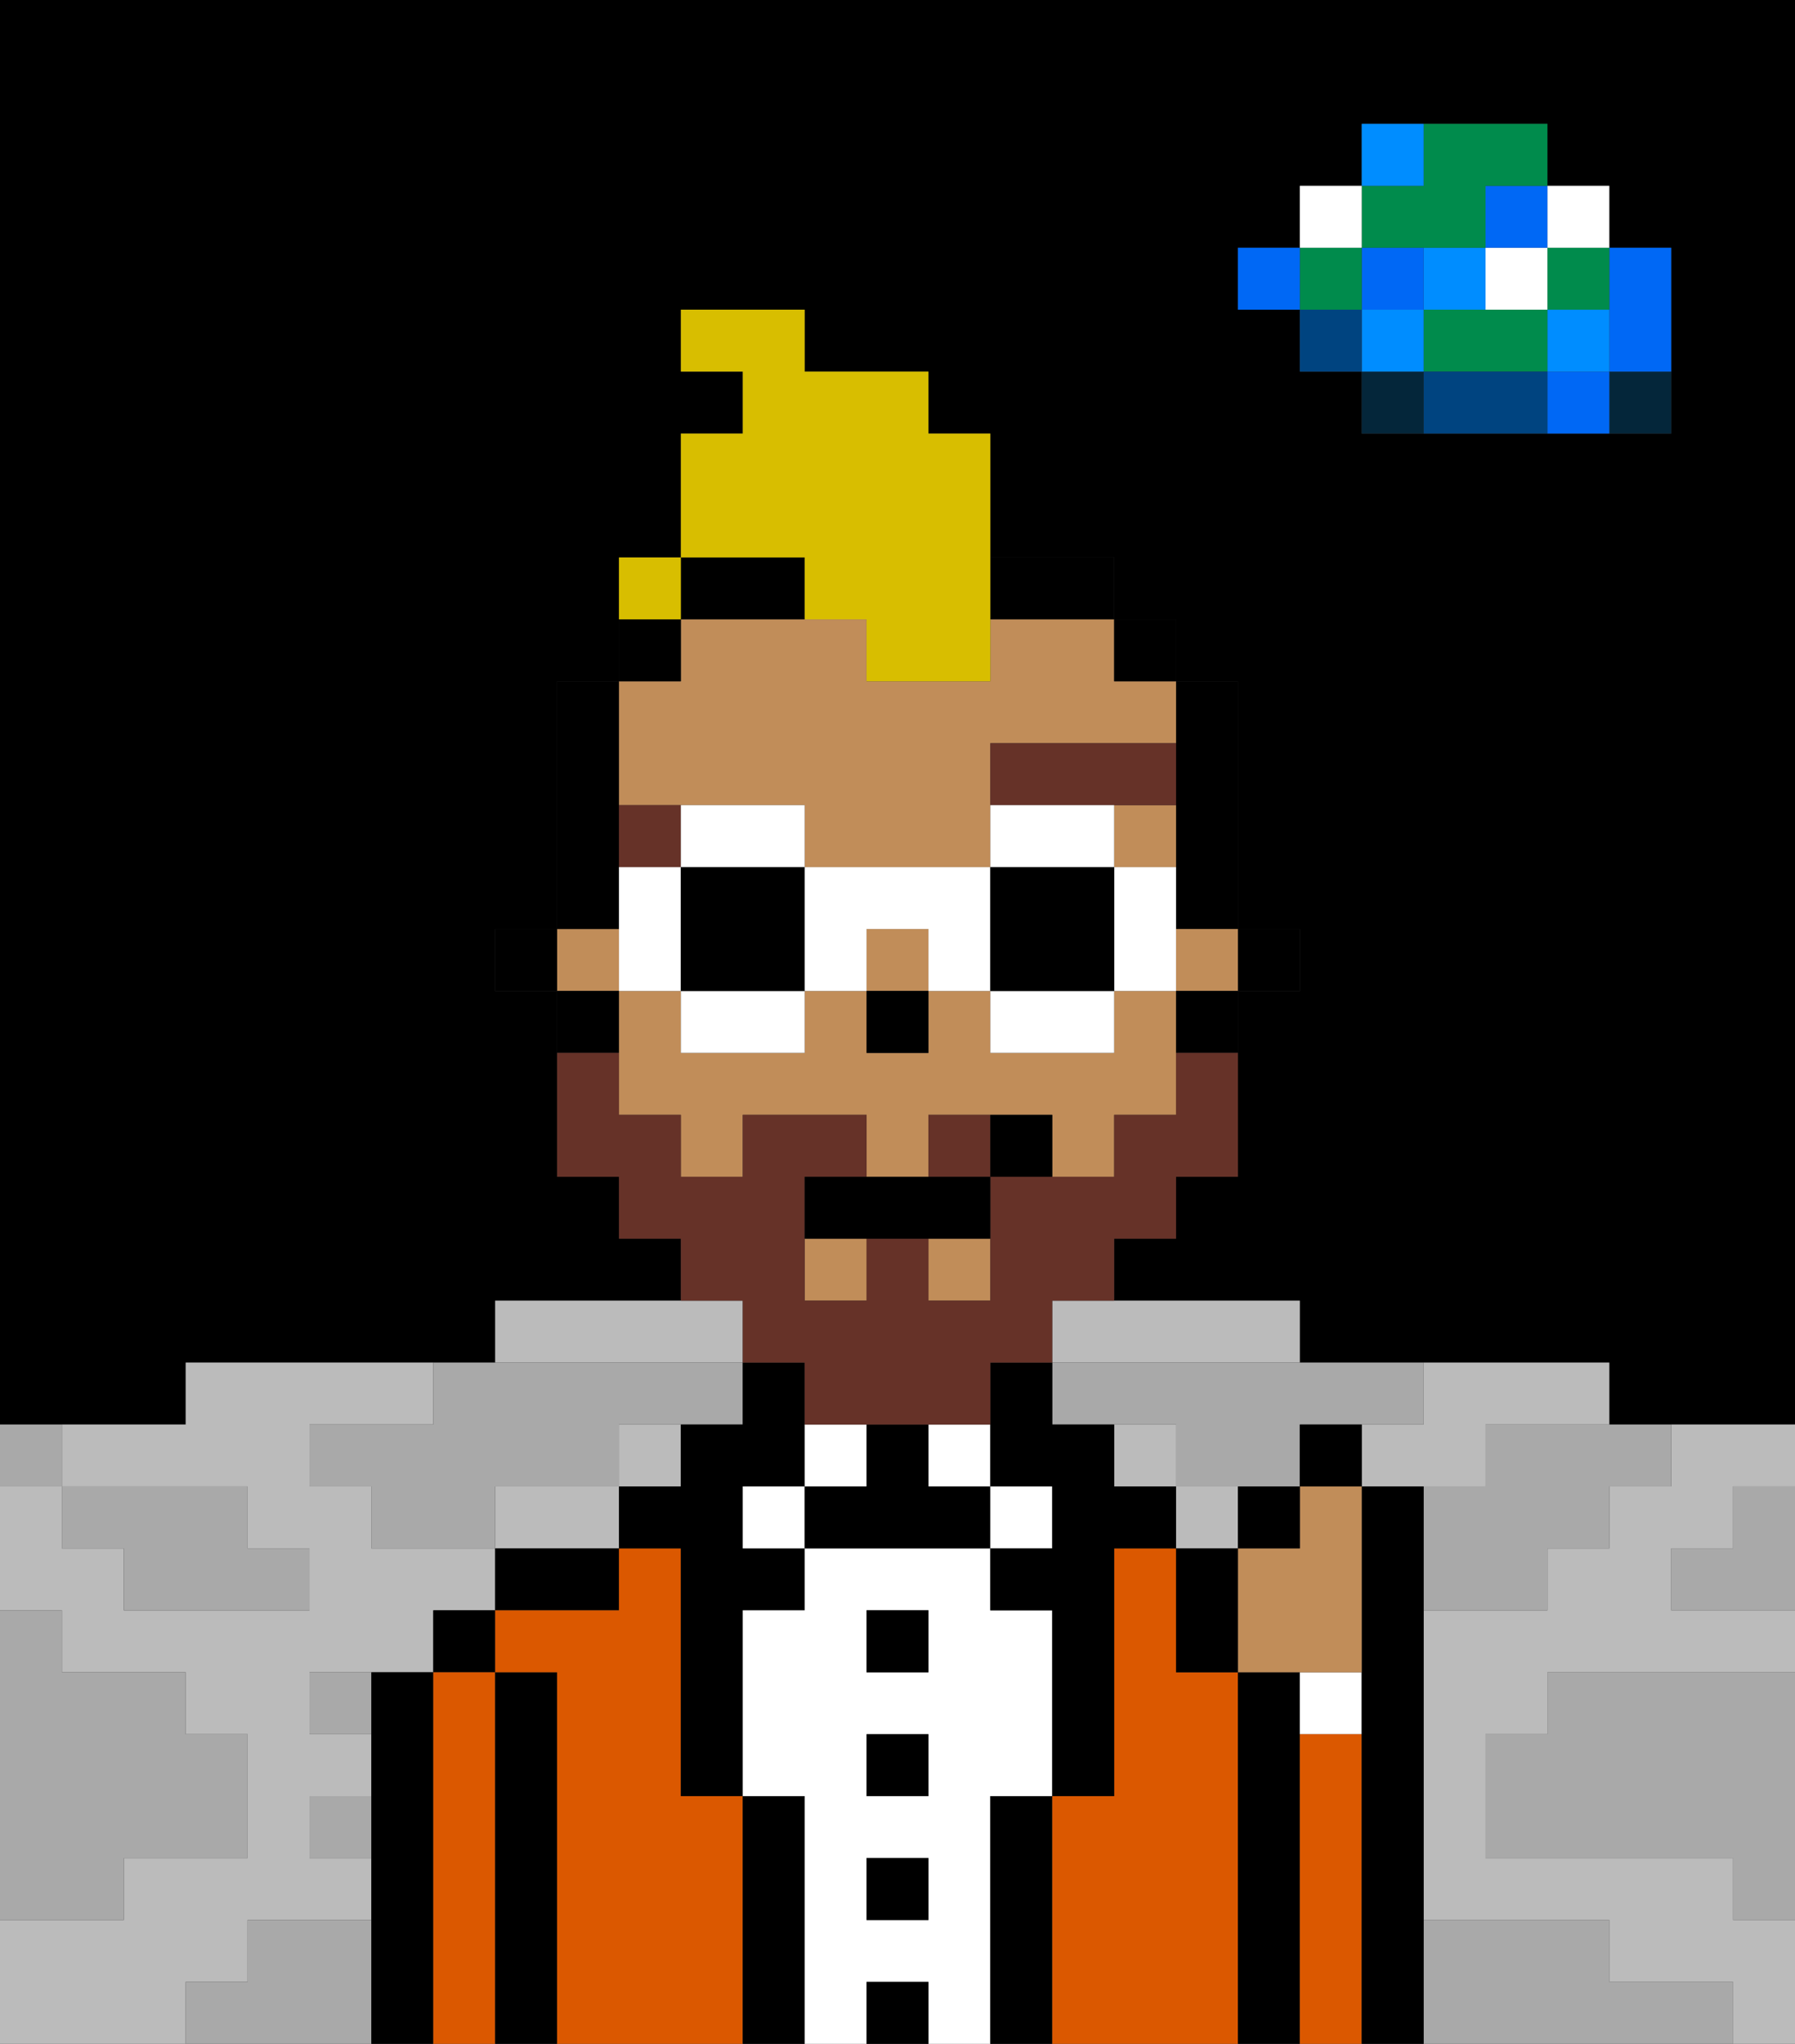 <svg xmlns="http://www.w3.org/2000/svg" viewBox="0 0 29 33"><rect x="0" y="0" width="29" height="33" fill="#333333" stroke="none"/><defs><style>polygon,rect,path{shape-rendering:crispedges;}polygon,rect,path{shape-rendering:crispedges;}.kb188-1{fill:#a9a9a9;}.kb188-2{fill:#bbbbbb;}.kb188-3{fill:#04263a;}.kb188-4{fill:#0068f5;}.kb188-5{fill:#008dff;}.kb188-6{fill:#008b4c;}.kb188-7{fill:#ffffff;}.kb188-8{fill:#004480;}.kb188-9{fill:#000000;}.kb188-10{fill:#db5800;}.kb188-11{fill:#c18d59;}.kb188-12{fill:#663228;}.kb188-13{fill:#663228;}.kb188-14{fill:#d8be00;}</style></defs><polygon class="kb188-1" points="28 25 27 25 27 26 28 26 29 26 29 25 29 24 28 24 28 25"/><path class="kb188-9" d="M27,0H0V23H3V22H8V21h3V20H10V19H9V16H8V15H9V11h1V9h1V7h1V6H11V5h2V6h2V7h1V9h2v1h1v1h1v4h1v1H20v3H19v1H18v1h3v1h5v1h3V0H27Zm0,5V7H22V6H21V5H20V4h1V3h1V2h3V3h1V4h1Z"/><polygon class="kb188-1" points="27 32 26 32 26 31 25 31 24 31 23 31 23 32 23 33 24 33 25 33 26 33 27 33 28 33 28 32 27 32"/><polygon class="kb188-1" points="27 27 26 27 25 27 25 28 24 28 24 29 24 30 25 30 26 30 27 30 28 30 28 31 29 31 29 30 29 29 29 28 29 27 28 27 27 27"/><polygon class="kb188-2" points="4 32 4 31 5 31 6 31 6 30 5 30 5 29 6 29 6 28 5 28 5 27 6 27 7 27 7 26 8 26 8 25 7 25 6 25 6 24 5 24 5 23 6 23 7 23 7 22 6 22 5 22 4 22 3 22 3 23 2 23 1 23 1 24 2 24 3 24 4 24 4 25 5 25 5 26 4 26 3 26 2 26 2 25 1 25 1 24 0 24 0 25 0 26 1 26 1 27 2 27 3 27 3 28 4 28 4 29 4 30 3 30 2 30 2 31 1 31 0 31 0 32 0 33 1 33 2 33 3 33 3 32 4 32"/><polygon class="kb188-2" points="17 22 18 22 19 22 20 22 21 22 21 21 20 21 19 21 18 21 17 21 17 22"/><polygon class="kb188-2" points="27 23 27 24 26 24 26 25 25 25 25 26 24 26 23 26 23 27 23 28 23 29 23 30 23 31 24 31 25 31 26 31 26 32 27 32 28 32 28 33 29 33 29 32 29 31 28 31 28 30 27 30 26 30 25 30 24 30 24 29 24 28 25 28 25 27 26 27 27 27 28 27 29 27 29 26 28 26 27 26 27 25 28 25 28 24 29 24 29 23 28 23 27 23"/><polygon class="kb188-2" points="22 23 22 24 23 24 24 24 24 23 25 23 26 23 26 22 25 22 24 22 23 22 23 23 22 23"/><polygon class="kb188-2" points="10 22 11 22 12 22 12 21 11 21 10 21 9 21 8 21 8 22 9 22 10 22"/><rect class="kb188-2" x="10" y="23" width="1" height="1"/><polygon class="kb188-2" points="9 24 8 24 8 25 9 25 10 25 10 24 9 24"/><rect class="kb188-2" x="18" y="23" width="1" height="1"/><rect class="kb188-2" x="19" y="24" width="1" height="1"/><rect class="kb188-3" x="26" y="6" width="1" height="1"/><polygon class="kb188-4" points="26 5 26 6 27 6 27 5 27 4 26 4 26 5"/><rect class="kb188-4" x="25" y="6" width="1" height="1"/><rect class="kb188-5" x="25" y="5" width="1" height="1"/><rect class="kb188-6" x="25" y="4" width="1" height="1"/><rect class="kb188-7" x="25" y="3" width="1" height="1"/><polygon class="kb188-1" points="24 23 24 24 23 24 23 25 23 26 24 26 25 26 25 25 26 25 26 24 27 24 27 23 26 23 25 23 24 23"/><polygon class="kb188-6" points="24 5 23 5 23 6 24 6 25 6 25 5 24 5"/><rect class="kb188-7" x="24" y="4" width="1" height="1"/><rect class="kb188-4" x="24" y="3" width="1" height="1"/><polygon class="kb188-8" points="24 6 23 6 23 7 24 7 25 7 25 6 24 6"/><rect class="kb188-5" x="23" y="4" width="1" height="1"/><rect class="kb188-3" x="22" y="6" width="1" height="1"/><rect class="kb188-5" x="22" y="5" width="1" height="1"/><rect class="kb188-4" x="22" y="4" width="1" height="1"/><polygon class="kb188-6" points="23 4 24 4 24 3 25 3 25 2 24 2 23 2 23 3 22 3 22 4 23 4"/><rect class="kb188-5" x="22" y="2" width="1" height="1"/><rect class="kb188-8" x="21" y="5" width="1" height="1"/><rect class="kb188-6" x="21" y="4" width="1" height="1"/><rect class="kb188-7" x="21" y="3" width="1" height="1"/><rect class="kb188-4" x="20" y="4" width="1" height="1"/><polygon class="kb188-1" points="19 22 18 22 17 22 17 23 18 23 19 23 19 24 20 24 21 24 21 23 22 23 23 23 23 22 22 22 21 22 20 22 19 22"/><rect class="kb188-1" x="5" y="27" width="1" height="1"/><polygon class="kb188-1" points="6 23 5 23 5 24 6 24 6 25 7 25 8 25 8 24 9 24 10 24 10 23 11 23 12 23 12 22 11 22 10 22 9 22 8 22 7 22 7 23 6 23"/><polygon class="kb188-1" points="6 31 5 31 4 31 4 32 3 32 3 33 4 33 5 33 6 33 6 32 6 31"/><rect class="kb188-1" x="5" y="29" width="1" height="1"/><polygon class="kb188-1" points="2 31 2 30 3 30 4 30 4 29 4 28 3 28 3 27 2 27 1 27 1 26 0 26 0 27 0 28 0 29 0 30 0 31 1 31 2 31"/><polygon class="kb188-1" points="2 25 2 26 3 26 4 26 5 26 5 25 4 25 4 24 3 24 2 24 1 24 1 25 2 25"/><rect class="kb188-1" y="23" width="1" height="1"/><polygon class="kb188-9" points="7 31 7 30 7 29 7 28 7 27 6 27 6 28 6 29 6 30 6 31 6 32 6 33 7 33 7 32 7 31"/><rect class="kb188-9" x="7" y="26" width="1" height="1"/><polygon class="kb188-10" points="8 31 8 30 8 29 8 28 8 27 7 27 7 28 7 29 7 30 7 31 7 32 7 33 8 33 8 32 8 31"/><polygon class="kb188-9" points="9 31 9 30 9 29 9 28 9 27 8 27 8 28 8 29 8 30 8 31 8 32 8 33 9 33 9 32 9 31"/><polygon class="kb188-9" points="8 25 8 26 9 26 10 26 10 25 9 25 8 25"/><polygon class="kb188-10" points="12 31 12 30 12 29 11 29 11 28 11 27 11 26 11 25 10 25 10 26 9 26 8 26 8 27 9 27 9 28 9 29 9 30 9 31 9 32 9 33 10 33 11 33 12 33 12 32 12 31"/><polygon class="kb188-9" points="12 24 13 24 13 23 13 22 12 22 12 23 11 23 11 24 10 24 10 25 11 25 11 26 11 27 11 28 11 29 12 29 12 28 12 27 12 26 13 26 13 25 12 25 12 24"/><rect class="kb188-7" x="12" y="24" width="1" height="1"/><polygon class="kb188-9" points="13 31 13 30 13 29 12 29 12 30 12 31 12 32 12 33 13 33 13 32 13 31"/><rect class="kb188-7" x="13" y="23" width="1" height="1"/><path class="kb188-7" d="M16,31V29h1V26H16V25H13v1H12v3h1v4h1V32h1v1h1V31Zm-1-5v1H14V26Zm-1,2h1v1H14Zm0,3V30h1v1Z"/><rect class="kb188-9" x="14" y="26" width="1" height="1"/><rect class="kb188-9" x="14" y="28" width="1" height="1"/><rect class="kb188-9" x="14" y="30" width="1" height="1"/><rect class="kb188-9" x="14" y="32" width="1" height="1"/><rect class="kb188-7" x="15" y="23" width="1" height="1"/><polygon class="kb188-9" points="15 24 15 23 14 23 14 24 13 24 13 25 14 25 15 25 16 25 16 24 15 24"/><rect class="kb188-7" x="16" y="24" width="1" height="1"/><polygon class="kb188-9" points="17 31 17 30 17 29 16 29 16 30 16 31 16 32 16 33 17 33 17 32 17 31"/><polygon class="kb188-10" points="20 31 20 30 20 29 20 28 20 27 19 27 19 26 19 25 18 25 18 26 18 27 18 28 18 29 17 29 17 30 17 31 17 32 17 33 18 33 19 33 20 33 20 32 20 31"/><polygon class="kb188-9" points="21 31 21 30 21 29 21 28 21 27 20 27 20 28 20 29 20 30 20 31 20 32 20 33 21 33 21 32 21 31"/><rect class="kb188-7" x="21" y="27" width="1" height="1"/><polygon class="kb188-10" points="22 31 22 30 22 29 22 28 21 28 21 29 21 30 21 31 21 32 21 33 22 33 22 32 22 31"/><polygon class="kb188-9" points="23 31 23 30 23 29 23 28 23 27 23 26 23 25 23 24 22 24 22 25 22 26 22 27 22 28 22 29 22 30 22 31 22 32 22 33 23 33 23 32 23 31"/><rect class="kb188-9" x="20" y="15" width="1" height="1"/><polygon class="kb188-9" points="19 13 19 14 19 15 20 15 20 14 20 13 20 12 20 11 19 11 19 12 19 13"/><rect class="kb188-11" x="13" y="20" width="1" height="1"/><rect class="kb188-11" x="15" y="20" width="1" height="1"/><rect class="kb188-11" x="14" y="15" width="1" height="1"/><rect class="kb188-11" x="18" y="13" width="1" height="1"/><polygon class="kb188-11" points="10 13 11 13 12 13 13 13 13 14 14 14 15 14 16 14 16 13 16 12 19 12 19 11 18 11 18 10 17 10 16 10 16 11 15 11 14 11 14 10 13 10 12 10 11 10 11 11 10 11 10 12 10 13"/><rect class="kb188-11" x="9" y="15" width="1" height="1"/><rect class="kb188-11" x="19" y="15" width="1" height="1"/><polygon class="kb188-11" points="18 16 18 17 17 17 16 17 16 16 15 16 15 17 14 17 14 16 13 16 13 17 12 17 11 17 11 16 10 16 10 17 10 18 11 18 11 19 12 19 12 18 13 18 14 18 14 19 15 19 15 18 16 18 17 18 17 19 18 19 18 18 19 18 19 17 19 16 18 16"/><rect class="kb188-9" x="19" y="16" width="1" height="1"/><rect class="kb188-9" x="18" y="10" width="1" height="1"/><polygon class="kb188-9" points="18 24 18 23 17 23 17 22 16 22 16 23 16 24 17 24 17 25 16 25 16 26 17 26 17 27 17 28 17 29 18 29 18 28 18 27 18 26 18 25 19 25 19 24 18 24"/><polygon class="kb188-9" points="17 10 18 10 18 9 17 9 16 9 16 10 17 10"/><polygon class="kb188-9" points="12 10 13 10 13 9 12 9 11 9 11 10 12 10"/><rect class="kb188-9" x="10" y="10" width="1" height="1"/><polygon class="kb188-9" points="10 14 10 13 10 12 10 11 9 11 9 12 9 13 9 14 9 15 10 15 10 14"/><rect class="kb188-9" x="9" y="16" width="1" height="1"/><rect class="kb188-9" x="8" y="15" width="1" height="1"/><rect class="kb188-9" x="14" y="16" width="1" height="1"/><polygon class="kb188-12" points="18 13 19 13 19 12 16 12 16 13 17 13 18 13"/><rect class="kb188-12" x="10" y="13" width="1" height="1"/><rect class="kb188-13" x="15" y="18" width="1" height="1"/><polygon class="kb188-13" points="12 22 13 22 13 23 14 23 15 23 16 23 16 22 17 22 17 21 18 21 18 20 19 20 19 19 20 19 20 18 20 17 19 17 19 18 18 18 18 19 17 19 16 19 16 20 16 21 15 21 15 20 14 20 14 21 13 21 13 20 13 19 14 19 14 18 13 18 12 18 12 19 11 19 11 18 10 18 10 17 9 17 9 18 9 19 10 19 10 20 11 20 11 21 12 21 12 22"/><polygon class="kb188-9" points="14 19 13 19 13 20 14 20 15 20 16 20 16 19 15 19 14 19"/><rect class="kb188-9" x="16" y="18" width="1" height="1"/><polygon class="kb188-11" points="21 25 20 25 20 26 20 27 21 27 22 27 22 26 22 25 22 24 21 24 21 25"/><polygon class="kb188-9" points="20 25 19 25 19 26 19 27 20 27 20 26 20 25"/><rect class="kb188-9" x="20" y="24" width="1" height="1"/><rect class="kb188-9" x="21" y="23" width="1" height="1"/><polygon class="kb188-14" points="13 9 13 10 14 10 14 11 15 11 16 11 16 10 16 9 16 8 16 7 15 7 15 6 14 6 13 6 13 5 12 5 11 5 11 6 12 6 12 7 11 7 11 8 11 9 12 9 13 9"/><rect class="kb188-14" x="10" y="9" width="1" height="1"/><polygon class="kb188-7" points="12 14 13 14 13 13 12 13 11 13 11 14 12 14"/><polygon class="kb188-7" points="11 16 11 17 12 17 13 17 13 16 12 16 11 16"/><polygon class="kb188-7" points="11 15 11 14 10 14 10 15 10 16 11 16 11 15"/><polygon class="kb188-9" points="11 14 11 15 11 16 12 16 13 16 13 15 13 14 12 14 11 14"/><polygon class="kb188-7" points="18 15 18 16 19 16 19 15 19 14 18 14 18 15"/><polygon class="kb188-7" points="18 14 18 13 17 13 16 13 16 14 17 14 18 14"/><polygon class="kb188-7" points="16 16 16 17 17 17 18 17 18 16 17 16 16 16"/><polygon class="kb188-7" points="13 16 14 16 14 15 15 15 15 16 16 16 16 15 16 14 15 14 14 14 13 14 13 15 13 16"/><polygon class="kb188-9" points="16 16 17 16 18 16 18 15 18 14 17 14 16 14 16 15 16 16"/></svg>